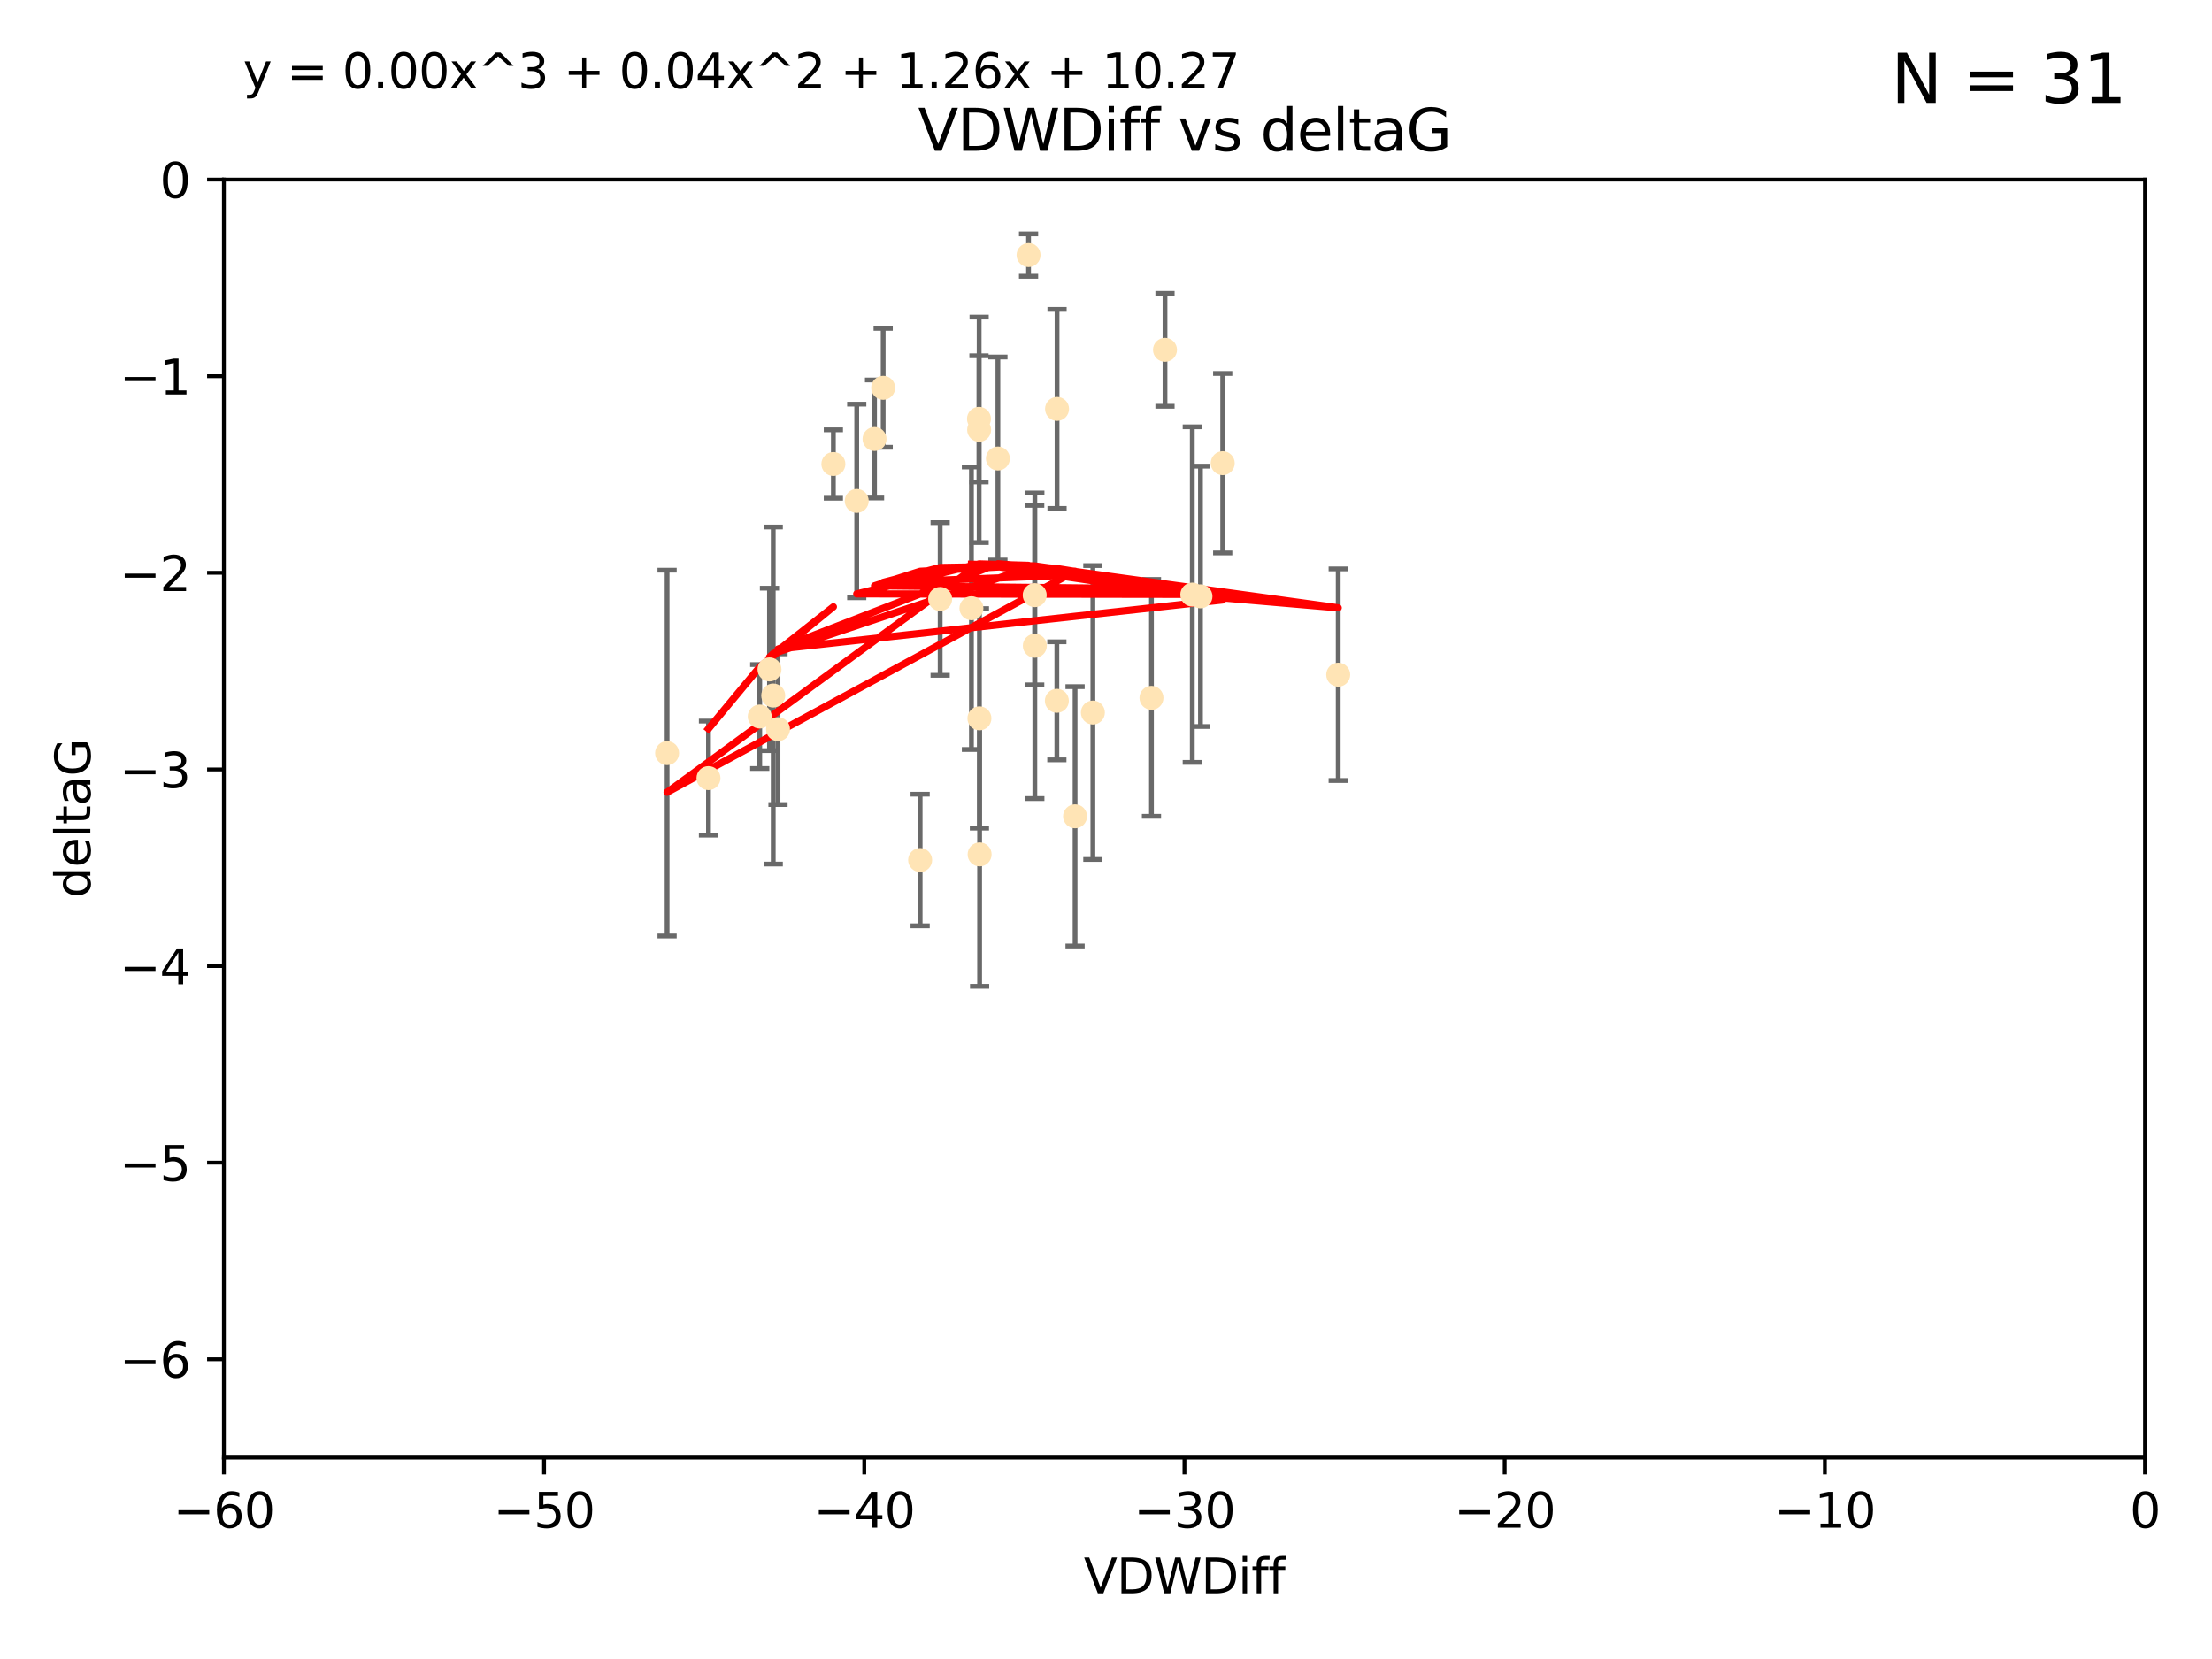 <?xml version="1.0" encoding="utf-8" standalone="no"?>
<!DOCTYPE svg PUBLIC "-//W3C//DTD SVG 1.1//EN"
  "http://www.w3.org/Graphics/SVG/1.1/DTD/svg11.dtd">
<svg xmlns:xlink="http://www.w3.org/1999/xlink" width="460.8pt" height="345.6pt" viewBox="0 0 460.8 345.6" xmlns="http://www.w3.org/2000/svg" version="1.1">
 <defs>
  <style type="text/css">*{stroke-linejoin: round; stroke-linecap: butt}</style>
 </defs>
 <g id="figure_1">
  <g id="patch_1">
   <path d="M 0 345.6 
L 460.8 345.6 
L 460.8 0 
L 0 0 
z
" style="fill: #ffffff"/>
  </g>
  <g id="axes_1">
   <g id="patch_2">
    <path d="M 46.64 303.64 
L 446.85 303.64 
L 446.85 37.411 
L 46.64 37.411 
z
" style="fill: #ffffff"/>
   </g>
   <g id="PathCollection_1">
    <defs>
     <path id="mdfafcc33ac" d="M 0 1.118 
C 0.297 1.118 0.581 1 0.791 0.791 
C 1 0.581 1.118 0.297 1.118 0 
C 1.118 -0.297 1 -0.581 0.791 -0.791 
C 0.581 -1 0.297 -1.118 0 -1.118 
C -0.297 -1.118 -0.581 -1 -0.791 -0.791 
C -1 -0.581 -1.118 -0.297 -1.118 0 
C -1.118 0.297 -1 0.581 -0.791 0.791 
C -0.581 1 -0.297 1.118 0 1.118 
z
" style="stroke: #ffe4b5"/>
    </defs>
    <g clip-path="url(#p8bf655543f)">
     <use xlink:href="#mdfafcc33ac" x="147.588" y="162.096" style="fill: #ffe4b5; stroke: #ffe4b5"/>
     <use xlink:href="#mdfafcc33ac" x="158.268" y="149.269" style="fill: #ffe4b5; stroke: #ffe4b5"/>
     <use xlink:href="#mdfafcc33ac" x="173.607" y="96.663" style="fill: #ffe4b5; stroke: #ffe4b5"/>
     <use xlink:href="#mdfafcc33ac" x="160.298" y="139.451" style="fill: #ffe4b5; stroke: #ffe4b5"/>
     <use xlink:href="#mdfafcc33ac" x="161.079" y="144.895" style="fill: #ffe4b5; stroke: #ffe4b5"/>
     <use xlink:href="#mdfafcc33ac" x="215.547" y="123.979" style="fill: #ffe4b5; stroke: #ffe4b5"/>
     <use xlink:href="#mdfafcc33ac" x="195.85" y="124.776" style="fill: #ffe4b5; stroke: #ffe4b5"/>
     <use xlink:href="#mdfafcc33ac" x="183.981" y="80.785" style="fill: #ffe4b5; stroke: #ffe4b5"/>
     <use xlink:href="#mdfafcc33ac" x="227.664" y="148.435" style="fill: #ffe4b5; stroke: #ffe4b5"/>
     <use xlink:href="#mdfafcc33ac" x="220.202" y="85.179" style="fill: #ffe4b5; stroke: #ffe4b5"/>
     <use xlink:href="#mdfafcc33ac" x="203.971" y="89.537" style="fill: #ffe4b5; stroke: #ffe4b5"/>
     <use xlink:href="#mdfafcc33ac" x="178.473" y="104.354" style="fill: #ffe4b5; stroke: #ffe4b5"/>
     <use xlink:href="#mdfafcc33ac" x="248.375" y="123.863" style="fill: #ffe4b5; stroke: #ffe4b5"/>
     <use xlink:href="#mdfafcc33ac" x="220.162" y="145.992" style="fill: #ffe4b5; stroke: #ffe4b5"/>
     <use xlink:href="#mdfafcc33ac" x="207.88" y="95.517" style="fill: #ffe4b5; stroke: #ffe4b5"/>
     <use xlink:href="#mdfafcc33ac" x="162.073" y="151.902" style="fill: #ffe4b5; stroke: #ffe4b5"/>
     <use xlink:href="#mdfafcc33ac" x="254.713" y="96.489" style="fill: #ffe4b5; stroke: #ffe4b5"/>
     <use xlink:href="#mdfafcc33ac" x="203.937" y="87.252" style="fill: #ffe4b5; stroke: #ffe4b5"/>
     <use xlink:href="#mdfafcc33ac" x="204.03" y="149.646" style="fill: #ffe4b5; stroke: #ffe4b5"/>
     <use xlink:href="#mdfafcc33ac" x="138.969" y="156.886" style="fill: #ffe4b5; stroke: #ffe4b5"/>
     <use xlink:href="#mdfafcc33ac" x="223.956" y="170.054" style="fill: #ffe4b5; stroke: #ffe4b5"/>
     <use xlink:href="#mdfafcc33ac" x="204.07" y="177.992" style="fill: #ffe4b5; stroke: #ffe4b5"/>
     <use xlink:href="#mdfafcc33ac" x="214.267" y="53.134" style="fill: #ffe4b5; stroke: #ffe4b5"/>
     <use xlink:href="#mdfafcc33ac" x="191.68" y="179.162" style="fill: #ffe4b5; stroke: #ffe4b5"/>
     <use xlink:href="#mdfafcc33ac" x="182.183" y="91.447" style="fill: #ffe4b5; stroke: #ffe4b5"/>
     <use xlink:href="#mdfafcc33ac" x="242.69" y="72.868" style="fill: #ffe4b5; stroke: #ffe4b5"/>
     <use xlink:href="#mdfafcc33ac" x="239.871" y="145.375" style="fill: #ffe4b5; stroke: #ffe4b5"/>
     <use xlink:href="#mdfafcc33ac" x="250.08" y="124.229" style="fill: #ffe4b5; stroke: #ffe4b5"/>
     <use xlink:href="#mdfafcc33ac" x="278.774" y="140.551" style="fill: #ffe4b5; stroke: #ffe4b5"/>
     <use xlink:href="#mdfafcc33ac" x="215.574" y="134.525" style="fill: #ffe4b5; stroke: #ffe4b5"/>
     <use xlink:href="#mdfafcc33ac" x="202.366" y="126.704" style="fill: #ffe4b5; stroke: #ffe4b5"/>
    </g>
   </g>
   <g id="matplotlib.axis_1">
    <g id="xtick_1">
     <g id="line2d_1">
      <defs>
       <path id="me99d56a6a4" d="M 0 0 
L 0 3.5 
" style="stroke: #000000; stroke-width: 0.8"/>
      </defs>
      <g>
       <use xlink:href="#me99d56a6a4" x="46.64" y="303.64" style="stroke: #000000; stroke-width: 0.8"/>
      </g>
     </g>
     <g id="text_1">
      <!-- −60 -->
      <g transform="translate(36.088 318.238)scale(0.1 -0.1)">
       <defs>
        <path id="DejaVuSans-2212" d="M 678 2272 
L 4684 2272 
L 4684 1741 
L 678 1741 
L 678 2272 
z
" transform="scale(0.016)"/>
        <path id="DejaVuSans-36" d="M 2113 2584 
Q 1688 2584 1439 2293 
Q 1191 2003 1191 1497 
Q 1191 994 1439 701 
Q 1688 409 2113 409 
Q 2538 409 2786 701 
Q 3034 994 3034 1497 
Q 3034 2003 2786 2293 
Q 2538 2584 2113 2584 
z
M 3366 4563 
L 3366 3988 
Q 3128 4100 2886 4159 
Q 2644 4219 2406 4219 
Q 1781 4219 1451 3797 
Q 1122 3375 1075 2522 
Q 1259 2794 1537 2939 
Q 1816 3084 2150 3084 
Q 2853 3084 3261 2657 
Q 3669 2231 3669 1497 
Q 3669 778 3244 343 
Q 2819 -91 2113 -91 
Q 1303 -91 875 529 
Q 447 1150 447 2328 
Q 447 3434 972 4092 
Q 1497 4750 2381 4750 
Q 2619 4750 2861 4703 
Q 3103 4656 3366 4563 
z
" transform="scale(0.016)"/>
        <path id="DejaVuSans-30" d="M 2034 4250 
Q 1547 4250 1301 3770 
Q 1056 3291 1056 2328 
Q 1056 1369 1301 889 
Q 1547 409 2034 409 
Q 2525 409 2770 889 
Q 3016 1369 3016 2328 
Q 3016 3291 2770 3770 
Q 2525 4250 2034 4250 
z
M 2034 4750 
Q 2819 4750 3233 4129 
Q 3647 3509 3647 2328 
Q 3647 1150 3233 529 
Q 2819 -91 2034 -91 
Q 1250 -91 836 529 
Q 422 1150 422 2328 
Q 422 3509 836 4129 
Q 1250 4750 2034 4750 
z
" transform="scale(0.016)"/>
       </defs>
       <use xlink:href="#DejaVuSans-2212"/>
       <use xlink:href="#DejaVuSans-36" x="83.789"/>
       <use xlink:href="#DejaVuSans-30" x="147.412"/>
      </g>
     </g>
    </g>
    <g id="xtick_2">
     <g id="line2d_2">
      <g>
       <use xlink:href="#me99d56a6a4" x="113.342" y="303.64" style="stroke: #000000; stroke-width: 0.8"/>
      </g>
     </g>
     <g id="text_2">
      <!-- −50 -->
      <g transform="translate(102.789 318.238)scale(0.1 -0.1)">
       <defs>
        <path id="DejaVuSans-35" d="M 691 4666 
L 3169 4666 
L 3169 4134 
L 1269 4134 
L 1269 2991 
Q 1406 3038 1543 3061 
Q 1681 3084 1819 3084 
Q 2600 3084 3056 2656 
Q 3513 2228 3513 1497 
Q 3513 744 3044 326 
Q 2575 -91 1722 -91 
Q 1428 -91 1123 -41 
Q 819 9 494 109 
L 494 744 
Q 775 591 1075 516 
Q 1375 441 1709 441 
Q 2250 441 2565 725 
Q 2881 1009 2881 1497 
Q 2881 1984 2565 2268 
Q 2250 2553 1709 2553 
Q 1456 2553 1204 2497 
Q 953 2441 691 2322 
L 691 4666 
z
" transform="scale(0.016)"/>
       </defs>
       <use xlink:href="#DejaVuSans-2212"/>
       <use xlink:href="#DejaVuSans-35" x="83.789"/>
       <use xlink:href="#DejaVuSans-30" x="147.412"/>
      </g>
     </g>
    </g>
    <g id="xtick_3">
     <g id="line2d_3">
      <g>
       <use xlink:href="#me99d56a6a4" x="180.043" y="303.64" style="stroke: #000000; stroke-width: 0.8"/>
      </g>
     </g>
     <g id="text_3">
      <!-- −40 -->
      <g transform="translate(169.491 318.238)scale(0.1 -0.1)">
       <defs>
        <path id="DejaVuSans-34" d="M 2419 4116 
L 825 1625 
L 2419 1625 
L 2419 4116 
z
M 2253 4666 
L 3047 4666 
L 3047 1625 
L 3713 1625 
L 3713 1100 
L 3047 1100 
L 3047 0 
L 2419 0 
L 2419 1100 
L 313 1100 
L 313 1709 
L 2253 4666 
z
" transform="scale(0.016)"/>
       </defs>
       <use xlink:href="#DejaVuSans-2212"/>
       <use xlink:href="#DejaVuSans-34" x="83.789"/>
       <use xlink:href="#DejaVuSans-30" x="147.412"/>
      </g>
     </g>
    </g>
    <g id="xtick_4">
     <g id="line2d_4">
      <g>
       <use xlink:href="#me99d56a6a4" x="246.745" y="303.64" style="stroke: #000000; stroke-width: 0.8"/>
      </g>
     </g>
     <g id="text_4">
      <!-- −30 -->
      <g transform="translate(236.193 318.238)scale(0.1 -0.1)">
       <defs>
        <path id="DejaVuSans-33" d="M 2597 2516 
Q 3050 2419 3304 2112 
Q 3559 1806 3559 1356 
Q 3559 666 3084 287 
Q 2609 -91 1734 -91 
Q 1441 -91 1130 -33 
Q 819 25 488 141 
L 488 750 
Q 750 597 1062 519 
Q 1375 441 1716 441 
Q 2309 441 2620 675 
Q 2931 909 2931 1356 
Q 2931 1769 2642 2001 
Q 2353 2234 1838 2234 
L 1294 2234 
L 1294 2753 
L 1863 2753 
Q 2328 2753 2575 2939 
Q 2822 3125 2822 3475 
Q 2822 3834 2567 4026 
Q 2313 4219 1838 4219 
Q 1578 4219 1281 4162 
Q 984 4106 628 3988 
L 628 4550 
Q 988 4650 1302 4700 
Q 1616 4750 1894 4750 
Q 2613 4750 3031 4423 
Q 3450 4097 3450 3541 
Q 3450 3153 3228 2886 
Q 3006 2619 2597 2516 
z
" transform="scale(0.016)"/>
       </defs>
       <use xlink:href="#DejaVuSans-2212"/>
       <use xlink:href="#DejaVuSans-33" x="83.789"/>
       <use xlink:href="#DejaVuSans-30" x="147.412"/>
      </g>
     </g>
    </g>
    <g id="xtick_5">
     <g id="line2d_5">
      <g>
       <use xlink:href="#me99d56a6a4" x="313.447" y="303.64" style="stroke: #000000; stroke-width: 0.8"/>
      </g>
     </g>
     <g id="text_5">
      <!-- −20 -->
      <g transform="translate(302.894 318.238)scale(0.1 -0.1)">
       <defs>
        <path id="DejaVuSans-32" d="M 1228 531 
L 3431 531 
L 3431 0 
L 469 0 
L 469 531 
Q 828 903 1448 1529 
Q 2069 2156 2228 2338 
Q 2531 2678 2651 2914 
Q 2772 3150 2772 3378 
Q 2772 3750 2511 3984 
Q 2250 4219 1831 4219 
Q 1534 4219 1204 4116 
Q 875 4013 500 3803 
L 500 4441 
Q 881 4594 1212 4672 
Q 1544 4750 1819 4750 
Q 2544 4750 2975 4387 
Q 3406 4025 3406 3419 
Q 3406 3131 3298 2873 
Q 3191 2616 2906 2266 
Q 2828 2175 2409 1742 
Q 1991 1309 1228 531 
z
" transform="scale(0.016)"/>
       </defs>
       <use xlink:href="#DejaVuSans-2212"/>
       <use xlink:href="#DejaVuSans-32" x="83.789"/>
       <use xlink:href="#DejaVuSans-30" x="147.412"/>
      </g>
     </g>
    </g>
    <g id="xtick_6">
     <g id="line2d_6">
      <g>
       <use xlink:href="#me99d56a6a4" x="380.148" y="303.64" style="stroke: #000000; stroke-width: 0.8"/>
      </g>
     </g>
     <g id="text_6">
      <!-- −10 -->
      <g transform="translate(369.596 318.238)scale(0.1 -0.1)">
       <defs>
        <path id="DejaVuSans-31" d="M 794 531 
L 1825 531 
L 1825 4091 
L 703 3866 
L 703 4441 
L 1819 4666 
L 2450 4666 
L 2450 531 
L 3481 531 
L 3481 0 
L 794 0 
L 794 531 
z
" transform="scale(0.016)"/>
       </defs>
       <use xlink:href="#DejaVuSans-2212"/>
       <use xlink:href="#DejaVuSans-31" x="83.789"/>
       <use xlink:href="#DejaVuSans-30" x="147.412"/>
      </g>
     </g>
    </g>
    <g id="xtick_7">
     <g id="line2d_7">
      <g>
       <use xlink:href="#me99d56a6a4" x="446.85" y="303.64" style="stroke: #000000; stroke-width: 0.8"/>
      </g>
     </g>
     <g id="text_7">
      <!-- 0 -->
      <g transform="translate(443.669 318.238)scale(0.1 -0.1)">
       <use xlink:href="#DejaVuSans-30"/>
      </g>
     </g>
    </g>
    <g id="text_8">
     <!-- VDWDiff -->
     <g transform="translate(225.772 331.917)scale(0.1 -0.1)">
      <defs>
       <path id="DejaVuSans-56" d="M 1831 0 
L 50 4666 
L 709 4666 
L 2188 738 
L 3669 4666 
L 4325 4666 
L 2547 0 
L 1831 0 
z
" transform="scale(0.016)"/>
       <path id="DejaVuSans-44" d="M 1259 4147 
L 1259 519 
L 2022 519 
Q 2988 519 3436 956 
Q 3884 1394 3884 2338 
Q 3884 3275 3436 3711 
Q 2988 4147 2022 4147 
L 1259 4147 
z
M 628 4666 
L 1925 4666 
Q 3281 4666 3915 4102 
Q 4550 3538 4550 2338 
Q 4550 1131 3912 565 
Q 3275 0 1925 0 
L 628 0 
L 628 4666 
z
" transform="scale(0.016)"/>
       <path id="DejaVuSans-57" d="M 213 4666 
L 850 4666 
L 1831 722 
L 2809 4666 
L 3519 4666 
L 4500 722 
L 5478 4666 
L 6119 4666 
L 4947 0 
L 4153 0 
L 3169 4050 
L 2175 0 
L 1381 0 
L 213 4666 
z
" transform="scale(0.016)"/>
       <path id="DejaVuSans-69" d="M 603 3500 
L 1178 3500 
L 1178 0 
L 603 0 
L 603 3500 
z
M 603 4863 
L 1178 4863 
L 1178 4134 
L 603 4134 
L 603 4863 
z
" transform="scale(0.016)"/>
       <path id="DejaVuSans-66" d="M 2375 4863 
L 2375 4384 
L 1825 4384 
Q 1516 4384 1395 4259 
Q 1275 4134 1275 3809 
L 1275 3500 
L 2222 3500 
L 2222 3053 
L 1275 3053 
L 1275 0 
L 697 0 
L 697 3053 
L 147 3053 
L 147 3500 
L 697 3500 
L 697 3744 
Q 697 4328 969 4595 
Q 1241 4863 1831 4863 
L 2375 4863 
z
" transform="scale(0.016)"/>
      </defs>
      <use xlink:href="#DejaVuSans-56"/>
      <use xlink:href="#DejaVuSans-44" x="68.408"/>
      <use xlink:href="#DejaVuSans-57" x="145.41"/>
      <use xlink:href="#DejaVuSans-44" x="244.287"/>
      <use xlink:href="#DejaVuSans-69" x="321.289"/>
      <use xlink:href="#DejaVuSans-66" x="349.072"/>
      <use xlink:href="#DejaVuSans-66" x="384.277"/>
     </g>
    </g>
   </g>
   <g id="matplotlib.axis_2">
    <g id="ytick_1">
     <g id="line2d_8">
      <defs>
       <path id="ma23bd6ff93" d="M 0 0 
L -3.5 0 
" style="stroke: #000000; stroke-width: 0.8"/>
      </defs>
      <g>
       <use xlink:href="#ma23bd6ff93" x="46.64" y="283.161" style="stroke: #000000; stroke-width: 0.8"/>
      </g>
     </g>
     <g id="text_9">
      <!-- −6 -->
      <g transform="translate(24.898 286.96)scale(0.1 -0.1)">
       <use xlink:href="#DejaVuSans-2212"/>
       <use xlink:href="#DejaVuSans-36" x="83.789"/>
      </g>
     </g>
    </g>
    <g id="ytick_2">
     <g id="line2d_9">
      <g>
       <use xlink:href="#ma23bd6ff93" x="46.64" y="242.203" style="stroke: #000000; stroke-width: 0.8"/>
      </g>
     </g>
     <g id="text_10">
      <!-- −5 -->
      <g transform="translate(24.898 246.002)scale(0.1 -0.1)">
       <use xlink:href="#DejaVuSans-2212"/>
       <use xlink:href="#DejaVuSans-35" x="83.789"/>
      </g>
     </g>
    </g>
    <g id="ytick_3">
     <g id="line2d_10">
      <g>
       <use xlink:href="#ma23bd6ff93" x="46.64" y="201.244" style="stroke: #000000; stroke-width: 0.8"/>
      </g>
     </g>
     <g id="text_11">
      <!-- −4 -->
      <g transform="translate(24.898 205.044)scale(0.1 -0.1)">
       <use xlink:href="#DejaVuSans-2212"/>
       <use xlink:href="#DejaVuSans-34" x="83.789"/>
      </g>
     </g>
    </g>
    <g id="ytick_4">
     <g id="line2d_11">
      <g>
       <use xlink:href="#ma23bd6ff93" x="46.64" y="160.286" style="stroke: #000000; stroke-width: 0.8"/>
      </g>
     </g>
     <g id="text_12">
      <!-- −3 -->
      <g transform="translate(24.898 164.085)scale(0.1 -0.1)">
       <use xlink:href="#DejaVuSans-2212"/>
       <use xlink:href="#DejaVuSans-33" x="83.789"/>
      </g>
     </g>
    </g>
    <g id="ytick_5">
     <g id="line2d_12">
      <g>
       <use xlink:href="#ma23bd6ff93" x="46.64" y="119.328" style="stroke: #000000; stroke-width: 0.8"/>
      </g>
     </g>
     <g id="text_13">
      <!-- −2 -->
      <g transform="translate(24.898 123.127)scale(0.1 -0.1)">
       <use xlink:href="#DejaVuSans-2212"/>
       <use xlink:href="#DejaVuSans-32" x="83.789"/>
      </g>
     </g>
    </g>
    <g id="ytick_6">
     <g id="line2d_13">
      <g>
       <use xlink:href="#ma23bd6ff93" x="46.64" y="78.369" style="stroke: #000000; stroke-width: 0.8"/>
      </g>
     </g>
     <g id="text_14">
      <!-- −1 -->
      <g transform="translate(24.898 82.169)scale(0.1 -0.1)">
       <use xlink:href="#DejaVuSans-2212"/>
       <use xlink:href="#DejaVuSans-31" x="83.789"/>
      </g>
     </g>
    </g>
    <g id="ytick_7">
     <g id="line2d_14">
      <g>
       <use xlink:href="#ma23bd6ff93" x="46.64" y="37.411" style="stroke: #000000; stroke-width: 0.8"/>
      </g>
     </g>
     <g id="text_15">
      <!-- 0 -->
      <g transform="translate(33.278 41.21)scale(0.1 -0.1)">
       <use xlink:href="#DejaVuSans-30"/>
      </g>
     </g>
    </g>
    <g id="text_16">
     <!-- deltaG -->
     <g transform="translate(18.818 187.064)rotate(-90)scale(0.1 -0.1)">
      <defs>
       <path id="DejaVuSans-64" d="M 2906 2969 
L 2906 4863 
L 3481 4863 
L 3481 0 
L 2906 0 
L 2906 525 
Q 2725 213 2448 61 
Q 2172 -91 1784 -91 
Q 1150 -91 751 415 
Q 353 922 353 1747 
Q 353 2572 751 3078 
Q 1150 3584 1784 3584 
Q 2172 3584 2448 3432 
Q 2725 3281 2906 2969 
z
M 947 1747 
Q 947 1113 1208 752 
Q 1469 391 1925 391 
Q 2381 391 2643 752 
Q 2906 1113 2906 1747 
Q 2906 2381 2643 2742 
Q 2381 3103 1925 3103 
Q 1469 3103 1208 2742 
Q 947 2381 947 1747 
z
" transform="scale(0.016)"/>
       <path id="DejaVuSans-65" d="M 3597 1894 
L 3597 1613 
L 953 1613 
Q 991 1019 1311 708 
Q 1631 397 2203 397 
Q 2534 397 2845 478 
Q 3156 559 3463 722 
L 3463 178 
Q 3153 47 2828 -22 
Q 2503 -91 2169 -91 
Q 1331 -91 842 396 
Q 353 884 353 1716 
Q 353 2575 817 3079 
Q 1281 3584 2069 3584 
Q 2775 3584 3186 3129 
Q 3597 2675 3597 1894 
z
M 3022 2063 
Q 3016 2534 2758 2815 
Q 2500 3097 2075 3097 
Q 1594 3097 1305 2825 
Q 1016 2553 972 2059 
L 3022 2063 
z
" transform="scale(0.016)"/>
       <path id="DejaVuSans-6c" d="M 603 4863 
L 1178 4863 
L 1178 0 
L 603 0 
L 603 4863 
z
" transform="scale(0.016)"/>
       <path id="DejaVuSans-74" d="M 1172 4494 
L 1172 3500 
L 2356 3500 
L 2356 3053 
L 1172 3053 
L 1172 1153 
Q 1172 725 1289 603 
Q 1406 481 1766 481 
L 2356 481 
L 2356 0 
L 1766 0 
Q 1100 0 847 248 
Q 594 497 594 1153 
L 594 3053 
L 172 3053 
L 172 3500 
L 594 3500 
L 594 4494 
L 1172 4494 
z
" transform="scale(0.016)"/>
       <path id="DejaVuSans-61" d="M 2194 1759 
Q 1497 1759 1228 1600 
Q 959 1441 959 1056 
Q 959 750 1161 570 
Q 1363 391 1709 391 
Q 2188 391 2477 730 
Q 2766 1069 2766 1631 
L 2766 1759 
L 2194 1759 
z
M 3341 1997 
L 3341 0 
L 2766 0 
L 2766 531 
Q 2569 213 2275 61 
Q 1981 -91 1556 -91 
Q 1019 -91 701 211 
Q 384 513 384 1019 
Q 384 1609 779 1909 
Q 1175 2209 1959 2209 
L 2766 2209 
L 2766 2266 
Q 2766 2663 2505 2880 
Q 2244 3097 1772 3097 
Q 1472 3097 1187 3025 
Q 903 2953 641 2809 
L 641 3341 
Q 956 3463 1253 3523 
Q 1550 3584 1831 3584 
Q 2591 3584 2966 3190 
Q 3341 2797 3341 1997 
z
" transform="scale(0.016)"/>
       <path id="DejaVuSans-47" d="M 3809 666 
L 3809 1919 
L 2778 1919 
L 2778 2438 
L 4434 2438 
L 4434 434 
Q 4069 175 3628 42 
Q 3188 -91 2688 -91 
Q 1594 -91 976 548 
Q 359 1188 359 2328 
Q 359 3472 976 4111 
Q 1594 4750 2688 4750 
Q 3144 4750 3555 4637 
Q 3966 4525 4313 4306 
L 4313 3634 
Q 3963 3931 3569 4081 
Q 3175 4231 2741 4231 
Q 1884 4231 1454 3753 
Q 1025 3275 1025 2328 
Q 1025 1384 1454 906 
Q 1884 428 2741 428 
Q 3075 428 3337 486 
Q 3600 544 3809 666 
z
" transform="scale(0.016)"/>
      </defs>
      <use xlink:href="#DejaVuSans-64"/>
      <use xlink:href="#DejaVuSans-65" x="63.477"/>
      <use xlink:href="#DejaVuSans-6c" x="125"/>
      <use xlink:href="#DejaVuSans-74" x="152.783"/>
      <use xlink:href="#DejaVuSans-61" x="191.992"/>
      <use xlink:href="#DejaVuSans-47" x="253.271"/>
     </g>
    </g>
   </g>
   <g id="LineCollection_1">
    <path d="M 147.588 173.975 
L 147.588 150.217 
" clip-path="url(#p8bf655543f)" style="fill: none; stroke: #696969"/>
    <path d="M 158.268 160.097 
L 158.268 138.441 
" clip-path="url(#p8bf655543f)" style="fill: none; stroke: #696969"/>
    <path d="M 173.607 103.791 
L 173.607 89.536 
" clip-path="url(#p8bf655543f)" style="fill: none; stroke: #696969"/>
    <path d="M 160.298 156.37 
L 160.298 122.532 
" clip-path="url(#p8bf655543f)" style="fill: none; stroke: #696969"/>
    <path d="M 161.079 180.004 
L 161.079 109.787 
" clip-path="url(#p8bf655543f)" style="fill: none; stroke: #696969"/>
    <path d="M 215.547 142.677 
L 215.547 105.281 
" clip-path="url(#p8bf655543f)" style="fill: none; stroke: #696969"/>
    <path d="M 195.85 140.675 
L 195.85 108.877 
" clip-path="url(#p8bf655543f)" style="fill: none; stroke: #696969"/>
    <path d="M 183.981 93.173 
L 183.981 68.396 
" clip-path="url(#p8bf655543f)" style="fill: none; stroke: #696969"/>
    <path d="M 227.664 179.044 
L 227.664 117.826 
" clip-path="url(#p8bf655543f)" style="fill: none; stroke: #696969"/>
    <path d="M 220.202 105.914 
L 220.202 64.444 
" clip-path="url(#p8bf655543f)" style="fill: none; stroke: #696969"/>
    <path d="M 203.971 113.015 
L 203.971 66.058 
" clip-path="url(#p8bf655543f)" style="fill: none; stroke: #696969"/>
    <path d="M 178.473 124.515 
L 178.473 84.193 
" clip-path="url(#p8bf655543f)" style="fill: none; stroke: #696969"/>
    <path d="M 248.375 158.819 
L 248.375 88.907 
" clip-path="url(#p8bf655543f)" style="fill: none; stroke: #696969"/>
    <path d="M 220.162 158.284 
L 220.162 133.701 
" clip-path="url(#p8bf655543f)" style="fill: none; stroke: #696969"/>
    <path d="M 207.88 116.665 
L 207.88 74.369 
" clip-path="url(#p8bf655543f)" style="fill: none; stroke: #696969"/>
    <path d="M 162.073 167.606 
L 162.073 136.199 
" clip-path="url(#p8bf655543f)" style="fill: none; stroke: #696969"/>
    <path d="M 254.713 115.182 
L 254.713 77.796 
" clip-path="url(#p8bf655543f)" style="fill: none; stroke: #696969"/>
    <path d="M 203.937 100.399 
L 203.937 74.106 
" clip-path="url(#p8bf655543f)" style="fill: none; stroke: #696969"/>
    <path d="M 204.03 172.51 
L 204.03 126.782 
" clip-path="url(#p8bf655543f)" style="fill: none; stroke: #696969"/>
    <path d="M 138.969 194.992 
L 138.969 118.78 
" clip-path="url(#p8bf655543f)" style="fill: none; stroke: #696969"/>
    <path d="M 223.956 197.065 
L 223.956 143.043 
" clip-path="url(#p8bf655543f)" style="fill: none; stroke: #696969"/>
    <path d="M 204.07 205.474 
L 204.07 150.51 
" clip-path="url(#p8bf655543f)" style="fill: none; stroke: #696969"/>
    <path d="M 214.267 57.546 
L 214.267 48.723 
" clip-path="url(#p8bf655543f)" style="fill: none; stroke: #696969"/>
    <path d="M 191.68 192.874 
L 191.68 165.45 
" clip-path="url(#p8bf655543f)" style="fill: none; stroke: #696969"/>
    <path d="M 182.183 103.738 
L 182.183 79.157 
" clip-path="url(#p8bf655543f)" style="fill: none; stroke: #696969"/>
    <path d="M 242.69 84.632 
L 242.69 61.103 
" clip-path="url(#p8bf655543f)" style="fill: none; stroke: #696969"/>
    <path d="M 239.871 170.044 
L 239.871 120.706 
" clip-path="url(#p8bf655543f)" style="fill: none; stroke: #696969"/>
    <path d="M 250.08 151.347 
L 250.08 97.112 
" clip-path="url(#p8bf655543f)" style="fill: none; stroke: #696969"/>
    <path d="M 278.774 162.593 
L 278.774 118.509 
" clip-path="url(#p8bf655543f)" style="fill: none; stroke: #696969"/>
    <path d="M 215.574 166.354 
L 215.574 102.696 
" clip-path="url(#p8bf655543f)" style="fill: none; stroke: #696969"/>
    <path d="M 202.366 156.131 
L 202.366 97.276 
" clip-path="url(#p8bf655543f)" style="fill: none; stroke: #696969"/>
   </g>
   <g id="line2d_15">
    <defs>
     <path id="m87441e61f9" d="M 2 0 
L -2 -0 
" style="stroke: #696969"/>
    </defs>
    <g clip-path="url(#p8bf655543f)">
     <use xlink:href="#m87441e61f9" x="147.588" y="173.975" style="fill: #696969; stroke: #696969"/>
     <use xlink:href="#m87441e61f9" x="158.268" y="160.097" style="fill: #696969; stroke: #696969"/>
     <use xlink:href="#m87441e61f9" x="173.607" y="103.791" style="fill: #696969; stroke: #696969"/>
     <use xlink:href="#m87441e61f9" x="160.298" y="156.37" style="fill: #696969; stroke: #696969"/>
     <use xlink:href="#m87441e61f9" x="161.079" y="180.004" style="fill: #696969; stroke: #696969"/>
     <use xlink:href="#m87441e61f9" x="215.547" y="142.677" style="fill: #696969; stroke: #696969"/>
     <use xlink:href="#m87441e61f9" x="195.85" y="140.675" style="fill: #696969; stroke: #696969"/>
     <use xlink:href="#m87441e61f9" x="183.981" y="93.173" style="fill: #696969; stroke: #696969"/>
     <use xlink:href="#m87441e61f9" x="227.664" y="179.044" style="fill: #696969; stroke: #696969"/>
     <use xlink:href="#m87441e61f9" x="220.202" y="105.914" style="fill: #696969; stroke: #696969"/>
     <use xlink:href="#m87441e61f9" x="203.971" y="113.015" style="fill: #696969; stroke: #696969"/>
     <use xlink:href="#m87441e61f9" x="178.473" y="124.515" style="fill: #696969; stroke: #696969"/>
     <use xlink:href="#m87441e61f9" x="248.375" y="158.819" style="fill: #696969; stroke: #696969"/>
     <use xlink:href="#m87441e61f9" x="220.162" y="158.284" style="fill: #696969; stroke: #696969"/>
     <use xlink:href="#m87441e61f9" x="207.88" y="116.665" style="fill: #696969; stroke: #696969"/>
     <use xlink:href="#m87441e61f9" x="162.073" y="167.606" style="fill: #696969; stroke: #696969"/>
     <use xlink:href="#m87441e61f9" x="254.713" y="115.182" style="fill: #696969; stroke: #696969"/>
     <use xlink:href="#m87441e61f9" x="203.937" y="100.399" style="fill: #696969; stroke: #696969"/>
     <use xlink:href="#m87441e61f9" x="204.03" y="172.51" style="fill: #696969; stroke: #696969"/>
     <use xlink:href="#m87441e61f9" x="138.969" y="194.992" style="fill: #696969; stroke: #696969"/>
     <use xlink:href="#m87441e61f9" x="223.956" y="197.065" style="fill: #696969; stroke: #696969"/>
     <use xlink:href="#m87441e61f9" x="204.07" y="205.474" style="fill: #696969; stroke: #696969"/>
     <use xlink:href="#m87441e61f9" x="214.267" y="57.546" style="fill: #696969; stroke: #696969"/>
     <use xlink:href="#m87441e61f9" x="191.68" y="192.874" style="fill: #696969; stroke: #696969"/>
     <use xlink:href="#m87441e61f9" x="182.183" y="103.738" style="fill: #696969; stroke: #696969"/>
     <use xlink:href="#m87441e61f9" x="242.69" y="84.632" style="fill: #696969; stroke: #696969"/>
     <use xlink:href="#m87441e61f9" x="239.871" y="170.044" style="fill: #696969; stroke: #696969"/>
     <use xlink:href="#m87441e61f9" x="250.08" y="151.347" style="fill: #696969; stroke: #696969"/>
     <use xlink:href="#m87441e61f9" x="278.774" y="162.593" style="fill: #696969; stroke: #696969"/>
     <use xlink:href="#m87441e61f9" x="215.574" y="166.354" style="fill: #696969; stroke: #696969"/>
     <use xlink:href="#m87441e61f9" x="202.366" y="156.131" style="fill: #696969; stroke: #696969"/>
    </g>
   </g>
   <g id="line2d_16">
    <g clip-path="url(#p8bf655543f)">
     <use xlink:href="#m87441e61f9" x="147.588" y="150.217" style="fill: #696969; stroke: #696969"/>
     <use xlink:href="#m87441e61f9" x="158.268" y="138.441" style="fill: #696969; stroke: #696969"/>
     <use xlink:href="#m87441e61f9" x="173.607" y="89.536" style="fill: #696969; stroke: #696969"/>
     <use xlink:href="#m87441e61f9" x="160.298" y="122.532" style="fill: #696969; stroke: #696969"/>
     <use xlink:href="#m87441e61f9" x="161.079" y="109.787" style="fill: #696969; stroke: #696969"/>
     <use xlink:href="#m87441e61f9" x="215.547" y="105.281" style="fill: #696969; stroke: #696969"/>
     <use xlink:href="#m87441e61f9" x="195.85" y="108.877" style="fill: #696969; stroke: #696969"/>
     <use xlink:href="#m87441e61f9" x="183.981" y="68.396" style="fill: #696969; stroke: #696969"/>
     <use xlink:href="#m87441e61f9" x="227.664" y="117.826" style="fill: #696969; stroke: #696969"/>
     <use xlink:href="#m87441e61f9" x="220.202" y="64.444" style="fill: #696969; stroke: #696969"/>
     <use xlink:href="#m87441e61f9" x="203.971" y="66.058" style="fill: #696969; stroke: #696969"/>
     <use xlink:href="#m87441e61f9" x="178.473" y="84.193" style="fill: #696969; stroke: #696969"/>
     <use xlink:href="#m87441e61f9" x="248.375" y="88.907" style="fill: #696969; stroke: #696969"/>
     <use xlink:href="#m87441e61f9" x="220.162" y="133.701" style="fill: #696969; stroke: #696969"/>
     <use xlink:href="#m87441e61f9" x="207.88" y="74.369" style="fill: #696969; stroke: #696969"/>
     <use xlink:href="#m87441e61f9" x="162.073" y="136.199" style="fill: #696969; stroke: #696969"/>
     <use xlink:href="#m87441e61f9" x="254.713" y="77.796" style="fill: #696969; stroke: #696969"/>
     <use xlink:href="#m87441e61f9" x="203.937" y="74.106" style="fill: #696969; stroke: #696969"/>
     <use xlink:href="#m87441e61f9" x="204.03" y="126.782" style="fill: #696969; stroke: #696969"/>
     <use xlink:href="#m87441e61f9" x="138.969" y="118.78" style="fill: #696969; stroke: #696969"/>
     <use xlink:href="#m87441e61f9" x="223.956" y="143.043" style="fill: #696969; stroke: #696969"/>
     <use xlink:href="#m87441e61f9" x="204.07" y="150.51" style="fill: #696969; stroke: #696969"/>
     <use xlink:href="#m87441e61f9" x="214.267" y="48.723" style="fill: #696969; stroke: #696969"/>
     <use xlink:href="#m87441e61f9" x="191.68" y="165.45" style="fill: #696969; stroke: #696969"/>
     <use xlink:href="#m87441e61f9" x="182.183" y="79.157" style="fill: #696969; stroke: #696969"/>
     <use xlink:href="#m87441e61f9" x="242.69" y="61.103" style="fill: #696969; stroke: #696969"/>
     <use xlink:href="#m87441e61f9" x="239.871" y="120.706" style="fill: #696969; stroke: #696969"/>
     <use xlink:href="#m87441e61f9" x="250.08" y="97.112" style="fill: #696969; stroke: #696969"/>
     <use xlink:href="#m87441e61f9" x="278.774" y="118.509" style="fill: #696969; stroke: #696969"/>
     <use xlink:href="#m87441e61f9" x="215.574" y="102.696" style="fill: #696969; stroke: #696969"/>
     <use xlink:href="#m87441e61f9" x="202.366" y="97.276" style="fill: #696969; stroke: #696969"/>
    </g>
   </g>
   <g id="line2d_17">
    <path d="M 147.588 151.815 
L 158.268 138.94 
L 173.607 126.409 
L 160.298 136.9 
L 161.079 136.147 
L 215.547 117.894 
L 195.85 118.219 
L 183.981 121.315 
L 227.664 119.635 
L 220.202 118.441 
L 203.971 117.474 
L 178.473 123.714 
L 248.375 123.816 
L 220.162 118.435 
L 207.88 117.443 
L 162.073 135.216 
L 254.713 124.983 
L 203.937 117.475 
L 204.03 117.472 
L 138.969 165.047 
L 223.956 119 
L 204.07 117.47 
L 214.267 117.777 
L 191.68 119.01 
L 182.183 122.025 
L 242.69 122.661 
L 239.871 122.072 
L 250.08 124.146 
L 278.774 126.615 
L 215.574 117.897 
L 202.366 117.544 
" clip-path="url(#p8bf655543f)" style="fill: none; stroke: #ff0000; stroke-width: 1.5; stroke-linecap: square"/>
   </g>
   <g id="line2d_18">
    <defs>
     <path id="me89ac8a869" d="M 0 2 
C 0.53 2 1.039 1.789 1.414 1.414 
C 1.789 1.039 2 0.53 2 0 
C 2 -0.53 1.789 -1.039 1.414 -1.414 
C 1.039 -1.789 0.53 -2 0 -2 
C -0.53 -2 -1.039 -1.789 -1.414 -1.414 
C -1.789 -1.039 -2 -0.53 -2 0 
C -2 0.53 -1.789 1.039 -1.414 1.414 
C -1.039 1.789 -0.53 2 0 2 
z
" style="stroke: #ffe4b5"/>
    </defs>
    <g clip-path="url(#p8bf655543f)">
     <use xlink:href="#me89ac8a869" x="147.588" y="162.096" style="fill: #ffe4b5; stroke: #ffe4b5"/>
     <use xlink:href="#me89ac8a869" x="158.268" y="149.269" style="fill: #ffe4b5; stroke: #ffe4b5"/>
     <use xlink:href="#me89ac8a869" x="173.607" y="96.663" style="fill: #ffe4b5; stroke: #ffe4b5"/>
     <use xlink:href="#me89ac8a869" x="160.298" y="139.451" style="fill: #ffe4b5; stroke: #ffe4b5"/>
     <use xlink:href="#me89ac8a869" x="161.079" y="144.895" style="fill: #ffe4b5; stroke: #ffe4b5"/>
     <use xlink:href="#me89ac8a869" x="215.547" y="123.979" style="fill: #ffe4b5; stroke: #ffe4b5"/>
     <use xlink:href="#me89ac8a869" x="195.85" y="124.776" style="fill: #ffe4b5; stroke: #ffe4b5"/>
     <use xlink:href="#me89ac8a869" x="183.981" y="80.785" style="fill: #ffe4b5; stroke: #ffe4b5"/>
     <use xlink:href="#me89ac8a869" x="227.664" y="148.435" style="fill: #ffe4b5; stroke: #ffe4b5"/>
     <use xlink:href="#me89ac8a869" x="220.202" y="85.179" style="fill: #ffe4b5; stroke: #ffe4b5"/>
     <use xlink:href="#me89ac8a869" x="203.971" y="89.537" style="fill: #ffe4b5; stroke: #ffe4b5"/>
     <use xlink:href="#me89ac8a869" x="178.473" y="104.354" style="fill: #ffe4b5; stroke: #ffe4b5"/>
     <use xlink:href="#me89ac8a869" x="248.375" y="123.863" style="fill: #ffe4b5; stroke: #ffe4b5"/>
     <use xlink:href="#me89ac8a869" x="220.162" y="145.992" style="fill: #ffe4b5; stroke: #ffe4b5"/>
     <use xlink:href="#me89ac8a869" x="207.88" y="95.517" style="fill: #ffe4b5; stroke: #ffe4b5"/>
     <use xlink:href="#me89ac8a869" x="162.073" y="151.902" style="fill: #ffe4b5; stroke: #ffe4b5"/>
     <use xlink:href="#me89ac8a869" x="254.713" y="96.489" style="fill: #ffe4b5; stroke: #ffe4b5"/>
     <use xlink:href="#me89ac8a869" x="203.937" y="87.252" style="fill: #ffe4b5; stroke: #ffe4b5"/>
     <use xlink:href="#me89ac8a869" x="204.03" y="149.646" style="fill: #ffe4b5; stroke: #ffe4b5"/>
     <use xlink:href="#me89ac8a869" x="138.969" y="156.886" style="fill: #ffe4b5; stroke: #ffe4b5"/>
     <use xlink:href="#me89ac8a869" x="223.956" y="170.054" style="fill: #ffe4b5; stroke: #ffe4b5"/>
     <use xlink:href="#me89ac8a869" x="204.07" y="177.992" style="fill: #ffe4b5; stroke: #ffe4b5"/>
     <use xlink:href="#me89ac8a869" x="214.267" y="53.134" style="fill: #ffe4b5; stroke: #ffe4b5"/>
     <use xlink:href="#me89ac8a869" x="191.68" y="179.162" style="fill: #ffe4b5; stroke: #ffe4b5"/>
     <use xlink:href="#me89ac8a869" x="182.183" y="91.447" style="fill: #ffe4b5; stroke: #ffe4b5"/>
     <use xlink:href="#me89ac8a869" x="242.69" y="72.868" style="fill: #ffe4b5; stroke: #ffe4b5"/>
     <use xlink:href="#me89ac8a869" x="239.871" y="145.375" style="fill: #ffe4b5; stroke: #ffe4b5"/>
     <use xlink:href="#me89ac8a869" x="250.08" y="124.229" style="fill: #ffe4b5; stroke: #ffe4b5"/>
     <use xlink:href="#me89ac8a869" x="278.774" y="140.551" style="fill: #ffe4b5; stroke: #ffe4b5"/>
     <use xlink:href="#me89ac8a869" x="215.574" y="134.525" style="fill: #ffe4b5; stroke: #ffe4b5"/>
     <use xlink:href="#me89ac8a869" x="202.366" y="126.704" style="fill: #ffe4b5; stroke: #ffe4b5"/>
    </g>
   </g>
   <g id="patch_3">
    <path d="M 46.64 303.64 
L 46.64 37.411 
" style="fill: none; stroke: #000000; stroke-width: 0.8; stroke-linejoin: miter; stroke-linecap: square"/>
   </g>
   <g id="patch_4">
    <path d="M 446.85 303.64 
L 446.85 37.411 
" style="fill: none; stroke: #000000; stroke-width: 0.8; stroke-linejoin: miter; stroke-linecap: square"/>
   </g>
   <g id="patch_5">
    <path d="M 46.64 303.64 
L 446.85 303.64 
" style="fill: none; stroke: #000000; stroke-width: 0.8; stroke-linejoin: miter; stroke-linecap: square"/>
   </g>
   <g id="patch_6">
    <path d="M 46.64 37.411 
L 446.85 37.411 
" style="fill: none; stroke: #000000; stroke-width: 0.8; stroke-linejoin: miter; stroke-linecap: square"/>
   </g>
   <g id="text_17">
    <!-- N = 31 -->
    <g transform="translate(393.929 21.426)scale(0.14 -0.14)">
     <defs>
      <path id="DejaVuSans-4e" d="M 628 4666 
L 1478 4666 
L 3547 763 
L 3547 4666 
L 4159 4666 
L 4159 0 
L 3309 0 
L 1241 3903 
L 1241 0 
L 628 0 
L 628 4666 
z
" transform="scale(0.016)"/>
      <path id="DejaVuSans-20" transform="scale(0.016)"/>
      <path id="DejaVuSans-3d" d="M 678 2906 
L 4684 2906 
L 4684 2381 
L 678 2381 
L 678 2906 
z
M 678 1631 
L 4684 1631 
L 4684 1100 
L 678 1100 
L 678 1631 
z
" transform="scale(0.016)"/>
     </defs>
     <use xlink:href="#DejaVuSans-4e"/>
     <use xlink:href="#DejaVuSans-20" x="74.805"/>
     <use xlink:href="#DejaVuSans-3d" x="106.592"/>
     <use xlink:href="#DejaVuSans-20" x="190.381"/>
     <use xlink:href="#DejaVuSans-33" x="222.168"/>
     <use xlink:href="#DejaVuSans-31" x="285.791"/>
    </g>
   </g>
   <g id="text_18">
    <!-- y = 0.00x^3 + 0.04x^2 + 1.26x + 10.27 -->
    <g transform="translate(50.642 18.387)scale(0.1 -0.1)">
     <defs>
      <path id="DejaVuSans-79" d="M 2059 -325 
Q 1816 -950 1584 -1140 
Q 1353 -1331 966 -1331 
L 506 -1331 
L 506 -850 
L 844 -850 
Q 1081 -850 1212 -737 
Q 1344 -625 1503 -206 
L 1606 56 
L 191 3500 
L 800 3500 
L 1894 763 
L 2988 3500 
L 3597 3500 
L 2059 -325 
z
" transform="scale(0.016)"/>
      <path id="DejaVuSans-2e" d="M 684 794 
L 1344 794 
L 1344 0 
L 684 0 
L 684 794 
z
" transform="scale(0.016)"/>
      <path id="DejaVuSans-78" d="M 3513 3500 
L 2247 1797 
L 3578 0 
L 2900 0 
L 1881 1375 
L 863 0 
L 184 0 
L 1544 1831 
L 300 3500 
L 978 3500 
L 1906 2253 
L 2834 3500 
L 3513 3500 
z
" transform="scale(0.016)"/>
      <path id="DejaVuSans-5e" d="M 2988 4666 
L 4684 2925 
L 4056 2925 
L 2681 4159 
L 1306 2925 
L 678 2925 
L 2375 4666 
L 2988 4666 
z
" transform="scale(0.016)"/>
      <path id="DejaVuSans-2b" d="M 2944 4013 
L 2944 2272 
L 4684 2272 
L 4684 1741 
L 2944 1741 
L 2944 0 
L 2419 0 
L 2419 1741 
L 678 1741 
L 678 2272 
L 2419 2272 
L 2419 4013 
L 2944 4013 
z
" transform="scale(0.016)"/>
      <path id="DejaVuSans-37" d="M 525 4666 
L 3525 4666 
L 3525 4397 
L 1831 0 
L 1172 0 
L 2766 4134 
L 525 4134 
L 525 4666 
z
" transform="scale(0.016)"/>
     </defs>
     <use xlink:href="#DejaVuSans-79"/>
     <use xlink:href="#DejaVuSans-20" x="59.18"/>
     <use xlink:href="#DejaVuSans-3d" x="90.967"/>
     <use xlink:href="#DejaVuSans-20" x="174.756"/>
     <use xlink:href="#DejaVuSans-30" x="206.543"/>
     <use xlink:href="#DejaVuSans-2e" x="270.166"/>
     <use xlink:href="#DejaVuSans-30" x="301.953"/>
     <use xlink:href="#DejaVuSans-30" x="365.576"/>
     <use xlink:href="#DejaVuSans-78" x="429.199"/>
     <use xlink:href="#DejaVuSans-5e" x="488.379"/>
     <use xlink:href="#DejaVuSans-33" x="572.168"/>
     <use xlink:href="#DejaVuSans-20" x="635.791"/>
     <use xlink:href="#DejaVuSans-2b" x="667.578"/>
     <use xlink:href="#DejaVuSans-20" x="751.367"/>
     <use xlink:href="#DejaVuSans-30" x="783.154"/>
     <use xlink:href="#DejaVuSans-2e" x="846.777"/>
     <use xlink:href="#DejaVuSans-30" x="878.564"/>
     <use xlink:href="#DejaVuSans-34" x="942.188"/>
     <use xlink:href="#DejaVuSans-78" x="1005.811"/>
     <use xlink:href="#DejaVuSans-5e" x="1064.99"/>
     <use xlink:href="#DejaVuSans-32" x="1148.779"/>
     <use xlink:href="#DejaVuSans-20" x="1212.402"/>
     <use xlink:href="#DejaVuSans-2b" x="1244.189"/>
     <use xlink:href="#DejaVuSans-20" x="1327.979"/>
     <use xlink:href="#DejaVuSans-31" x="1359.766"/>
     <use xlink:href="#DejaVuSans-2e" x="1423.389"/>
     <use xlink:href="#DejaVuSans-32" x="1455.176"/>
     <use xlink:href="#DejaVuSans-36" x="1518.799"/>
     <use xlink:href="#DejaVuSans-78" x="1582.422"/>
     <use xlink:href="#DejaVuSans-20" x="1641.602"/>
     <use xlink:href="#DejaVuSans-2b" x="1673.389"/>
     <use xlink:href="#DejaVuSans-20" x="1757.178"/>
     <use xlink:href="#DejaVuSans-31" x="1788.965"/>
     <use xlink:href="#DejaVuSans-30" x="1852.588"/>
     <use xlink:href="#DejaVuSans-2e" x="1916.211"/>
     <use xlink:href="#DejaVuSans-32" x="1947.998"/>
     <use xlink:href="#DejaVuSans-37" x="2011.621"/>
    </g>
   </g>
   <g id="text_19">
    <!-- VDWDiff vs deltaG -->
    <g transform="translate(191.24 31.411)scale(0.12 -0.12)">
     <defs>
      <path id="DejaVuSans-76" d="M 191 3500 
L 800 3500 
L 1894 563 
L 2988 3500 
L 3597 3500 
L 2284 0 
L 1503 0 
L 191 3500 
z
" transform="scale(0.016)"/>
      <path id="DejaVuSans-73" d="M 2834 3397 
L 2834 2853 
Q 2591 2978 2328 3040 
Q 2066 3103 1784 3103 
Q 1356 3103 1142 2972 
Q 928 2841 928 2578 
Q 928 2378 1081 2264 
Q 1234 2150 1697 2047 
L 1894 2003 
Q 2506 1872 2764 1633 
Q 3022 1394 3022 966 
Q 3022 478 2636 193 
Q 2250 -91 1575 -91 
Q 1294 -91 989 -36 
Q 684 19 347 128 
L 347 722 
Q 666 556 975 473 
Q 1284 391 1588 391 
Q 1994 391 2212 530 
Q 2431 669 2431 922 
Q 2431 1156 2273 1281 
Q 2116 1406 1581 1522 
L 1381 1569 
Q 847 1681 609 1914 
Q 372 2147 372 2553 
Q 372 3047 722 3315 
Q 1072 3584 1716 3584 
Q 2034 3584 2315 3537 
Q 2597 3491 2834 3397 
z
" transform="scale(0.016)"/>
     </defs>
     <use xlink:href="#DejaVuSans-56"/>
     <use xlink:href="#DejaVuSans-44" x="68.408"/>
     <use xlink:href="#DejaVuSans-57" x="145.41"/>
     <use xlink:href="#DejaVuSans-44" x="244.287"/>
     <use xlink:href="#DejaVuSans-69" x="321.289"/>
     <use xlink:href="#DejaVuSans-66" x="349.072"/>
     <use xlink:href="#DejaVuSans-66" x="384.277"/>
     <use xlink:href="#DejaVuSans-20" x="419.482"/>
     <use xlink:href="#DejaVuSans-76" x="451.27"/>
     <use xlink:href="#DejaVuSans-73" x="510.449"/>
     <use xlink:href="#DejaVuSans-20" x="562.549"/>
     <use xlink:href="#DejaVuSans-64" x="594.336"/>
     <use xlink:href="#DejaVuSans-65" x="657.812"/>
     <use xlink:href="#DejaVuSans-6c" x="719.336"/>
     <use xlink:href="#DejaVuSans-74" x="747.119"/>
     <use xlink:href="#DejaVuSans-61" x="786.328"/>
     <use xlink:href="#DejaVuSans-47" x="847.607"/>
    </g>
   </g>
  </g>
 </g>
 <defs>
  <clipPath id="p8bf655543f">
   <rect x="46.64" y="37.411" width="400.21" height="266.229"/>
  </clipPath>
 </defs>
</svg>
